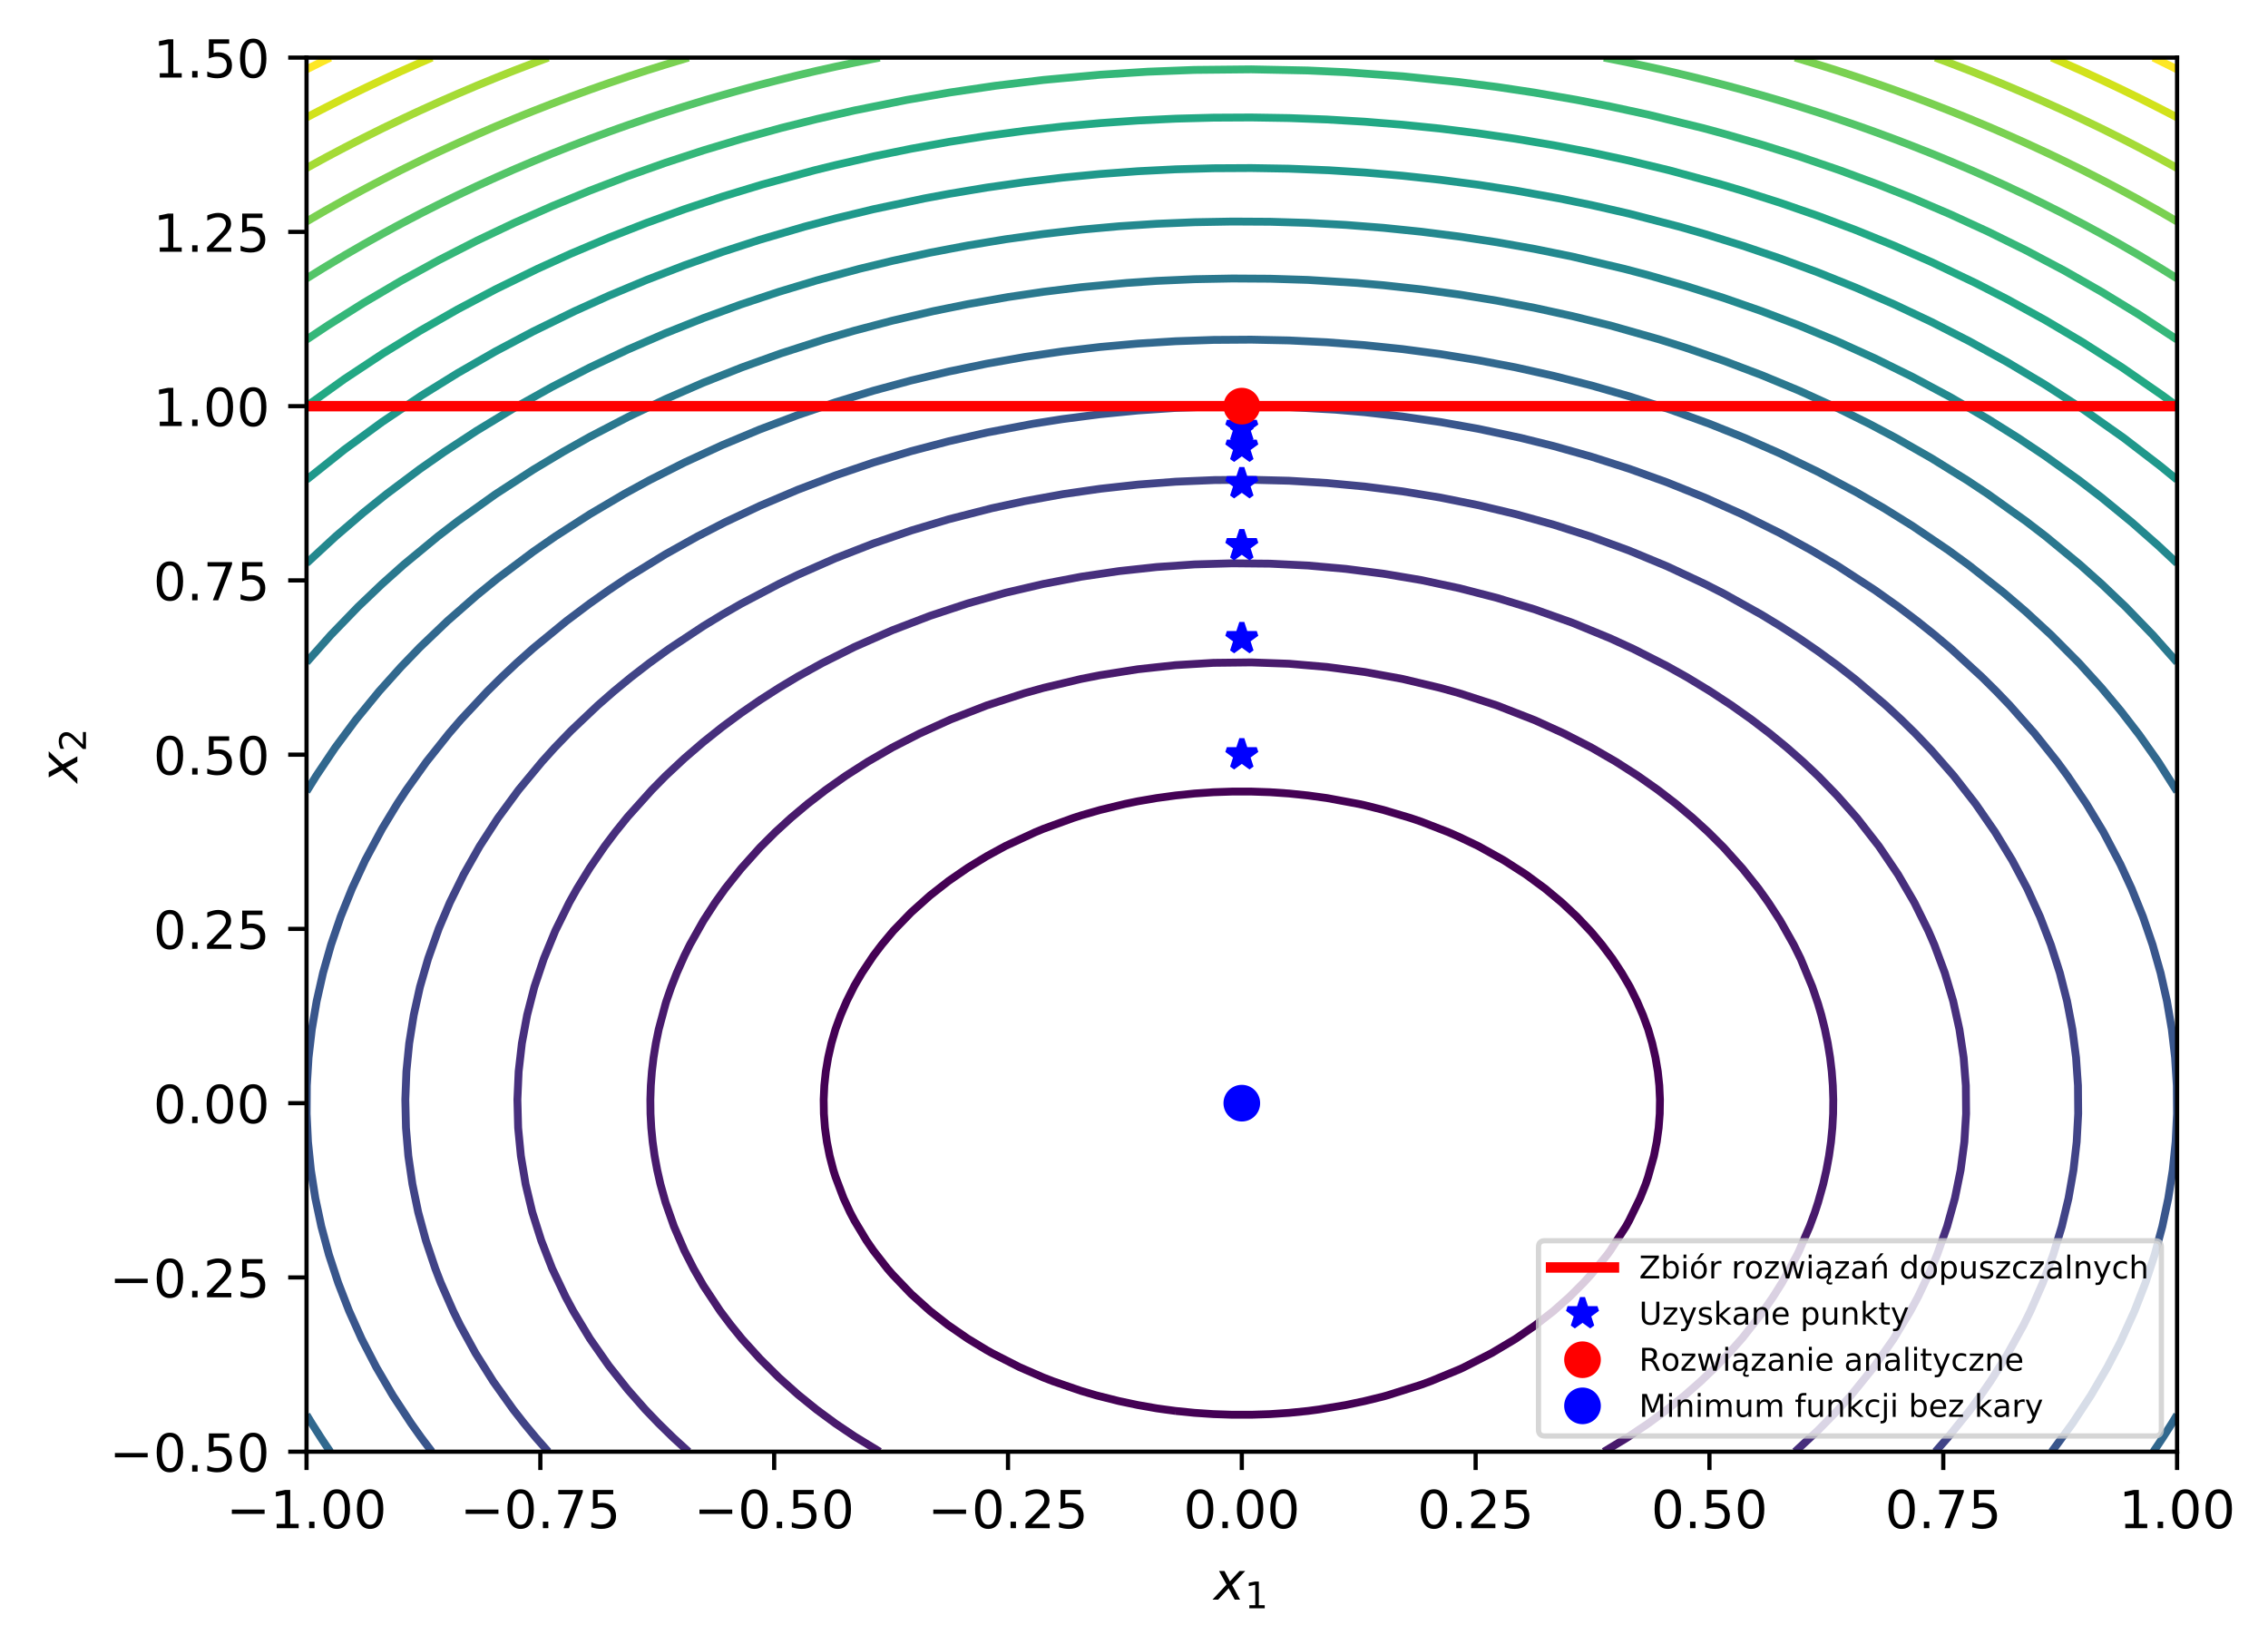 <?xml version="1.0" encoding="utf-8" standalone="no"?>
<!DOCTYPE svg PUBLIC "-//W3C//DTD SVG 1.1//EN"
  "http://www.w3.org/Graphics/SVG/1.1/DTD/svg11.dtd">
<!-- Created with matplotlib (http://matplotlib.org/) -->
<svg height="314pt" version="1.1" viewBox="0 0 433 314" width="433pt" xmlns="http://www.w3.org/2000/svg" xmlns:xlink="http://www.w3.org/1999/xlink">
 <defs>
  <style type="text/css">
*{stroke-linecap:butt;stroke-linejoin:round;}
  </style>
 </defs>
 <g id="figure_1">
  <g id="patch_1">
   <path d="M 0 314.667 
L 433.976 314.667 
L 433.976 0 
L 0 0 
z
" style="fill:#ffffff;"/>
  </g>
  <g id="axes_1">
   <g id="patch_2">
    <path d="M 58.523 277.111 
L 415.643 277.111 
L 415.643 10.999 
L 58.523 10.999 
z
" style="fill:#ffffff;"/>
   </g>
   <g id="matplotlib.axis_1">
    <g id="xtick_1">
     <g id="line2d_1">
      <defs>
       <path d="M 0 0 
L 0 3.5 
" id="m6b5498c87a" style="stroke:#000000;stroke-width:0.8;"/>
      </defs>
      <g>
       <use style="stroke:#000000;stroke-width:0.8;" x="58.523" xlink:href="#m6b5498c87a" y="277.111"/>
      </g>
     </g>
     <g id="text_1">
      <!-- −1.00 -->
      <defs>
       <path d="M 10.594 35.5 
L 73.188 35.5 
L 73.188 27.203 
L 10.594 27.203 
z
" id="DejaVuSans-2212"/>
       <path d="M 12.406 8.297 
L 28.516 8.297 
L 28.516 63.922 
L 10.984 60.406 
L 10.984 69.391 
L 28.422 72.906 
L 38.281 72.906 
L 38.281 8.297 
L 54.391 8.297 
L 54.391 0 
L 12.406 0 
z
" id="DejaVuSans-31"/>
       <path d="M 10.688 12.406 
L 21 12.406 
L 21 0 
L 10.688 0 
z
" id="DejaVuSans-2e"/>
       <path d="M 31.781 66.406 
Q 24.172 66.406 20.328 58.906 
Q 16.5 51.422 16.5 36.375 
Q 16.5 21.391 20.328 13.891 
Q 24.172 6.391 31.781 6.391 
Q 39.453 6.391 43.281 13.891 
Q 47.125 21.391 47.125 36.375 
Q 47.125 51.422 43.281 58.906 
Q 39.453 66.406 31.781 66.406 
M 31.781 74.219 
Q 44.047 74.219 50.516 64.516 
Q 56.984 54.828 56.984 36.375 
Q 56.984 17.969 50.516 8.266 
Q 44.047 -1.422 31.781 -1.422 
Q 19.531 -1.422 13.062 8.266 
Q 6.594 17.969 6.594 36.375 
Q 6.594 54.828 13.062 64.516 
Q 19.531 74.219 31.781 74.219 
" id="DejaVuSans-30"/>
      </defs>
      <g transform="translate(43.201 291.71)scale(0.1 -0.1)">
       <use xlink:href="#DejaVuSans-2212"/>
       <use x="83.789" xlink:href="#DejaVuSans-31"/>
       <use x="147.412" xlink:href="#DejaVuSans-2e"/>
       <use x="179.199" xlink:href="#DejaVuSans-30"/>
       <use x="242.822" xlink:href="#DejaVuSans-30"/>
      </g>
     </g>
    </g>
    <g id="xtick_2">
     <g id="line2d_2">
      <g>
       <use style="stroke:#000000;stroke-width:0.8;" x="103.163" xlink:href="#m6b5498c87a" y="277.111"/>
      </g>
     </g>
     <g id="text_2">
      <!-- −0.75 -->
      <defs>
       <path d="M 8.203 72.906 
L 55.078 72.906 
L 55.078 68.703 
L 28.609 0 
L 18.312 0 
L 43.219 64.594 
L 8.203 64.594 
z
" id="DejaVuSans-37"/>
       <path d="M 10.797 72.906 
L 49.516 72.906 
L 49.516 64.594 
L 19.828 64.594 
L 19.828 46.734 
Q 21.969 47.469 24.109 47.828 
Q 26.266 48.188 28.422 48.188 
Q 40.625 48.188 47.75 41.5 
Q 54.891 34.812 54.891 23.391 
Q 54.891 11.625 47.562 5.094 
Q 40.234 -1.422 26.906 -1.422 
Q 22.312 -1.422 17.547 -0.641 
Q 12.797 0.141 7.719 1.703 
L 7.719 11.625 
Q 12.109 9.234 16.797 8.062 
Q 21.484 6.891 26.703 6.891 
Q 35.156 6.891 40.078 11.328 
Q 45.016 15.766 45.016 23.391 
Q 45.016 31 40.078 35.438 
Q 35.156 39.891 26.703 39.891 
Q 22.75 39.891 18.812 39.016 
Q 14.891 38.141 10.797 36.281 
z
" id="DejaVuSans-35"/>
      </defs>
      <g transform="translate(87.841 291.71)scale(0.1 -0.1)">
       <use xlink:href="#DejaVuSans-2212"/>
       <use x="83.789" xlink:href="#DejaVuSans-30"/>
       <use x="147.412" xlink:href="#DejaVuSans-2e"/>
       <use x="179.199" xlink:href="#DejaVuSans-37"/>
       <use x="242.822" xlink:href="#DejaVuSans-35"/>
      </g>
     </g>
    </g>
    <g id="xtick_3">
     <g id="line2d_3">
      <g>
       <use style="stroke:#000000;stroke-width:0.8;" x="147.803" xlink:href="#m6b5498c87a" y="277.111"/>
      </g>
     </g>
     <g id="text_3">
      <!-- −0.50 -->
      <g transform="translate(132.481 291.71)scale(0.1 -0.1)">
       <use xlink:href="#DejaVuSans-2212"/>
       <use x="83.789" xlink:href="#DejaVuSans-30"/>
       <use x="147.412" xlink:href="#DejaVuSans-2e"/>
       <use x="179.199" xlink:href="#DejaVuSans-35"/>
       <use x="242.822" xlink:href="#DejaVuSans-30"/>
      </g>
     </g>
    </g>
    <g id="xtick_4">
     <g id="line2d_4">
      <g>
       <use style="stroke:#000000;stroke-width:0.8;" x="192.443" xlink:href="#m6b5498c87a" y="277.111"/>
      </g>
     </g>
     <g id="text_4">
      <!-- −0.25 -->
      <defs>
       <path d="M 19.188 8.297 
L 53.609 8.297 
L 53.609 0 
L 7.328 0 
L 7.328 8.297 
Q 12.938 14.109 22.625 23.891 
Q 32.328 33.688 34.812 36.531 
Q 39.547 41.844 41.422 45.531 
Q 43.312 49.219 43.312 52.781 
Q 43.312 58.594 39.234 62.25 
Q 35.156 65.922 28.609 65.922 
Q 23.969 65.922 18.812 64.312 
Q 13.672 62.703 7.812 59.422 
L 7.812 69.391 
Q 13.766 71.781 18.938 73 
Q 24.125 74.219 28.422 74.219 
Q 39.75 74.219 46.484 68.547 
Q 53.219 62.891 53.219 53.422 
Q 53.219 48.922 51.531 44.891 
Q 49.859 40.875 45.406 35.406 
Q 44.188 33.984 37.641 27.219 
Q 31.109 20.453 19.188 8.297 
" id="DejaVuSans-32"/>
      </defs>
      <g transform="translate(177.121 291.71)scale(0.1 -0.1)">
       <use xlink:href="#DejaVuSans-2212"/>
       <use x="83.789" xlink:href="#DejaVuSans-30"/>
       <use x="147.412" xlink:href="#DejaVuSans-2e"/>
       <use x="179.199" xlink:href="#DejaVuSans-32"/>
       <use x="242.822" xlink:href="#DejaVuSans-35"/>
      </g>
     </g>
    </g>
    <g id="xtick_5">
     <g id="line2d_5">
      <g>
       <use style="stroke:#000000;stroke-width:0.8;" x="237.083" xlink:href="#m6b5498c87a" y="277.111"/>
      </g>
     </g>
     <g id="text_5">
      <!-- 0.00 -->
      <g transform="translate(225.951 291.71)scale(0.1 -0.1)">
       <use xlink:href="#DejaVuSans-30"/>
       <use x="63.623" xlink:href="#DejaVuSans-2e"/>
       <use x="95.41" xlink:href="#DejaVuSans-30"/>
       <use x="159.033" xlink:href="#DejaVuSans-30"/>
      </g>
     </g>
    </g>
    <g id="xtick_6">
     <g id="line2d_6">
      <g>
       <use style="stroke:#000000;stroke-width:0.8;" x="281.723" xlink:href="#m6b5498c87a" y="277.111"/>
      </g>
     </g>
     <g id="text_6">
      <!-- 0.25 -->
      <g transform="translate(270.591 291.71)scale(0.1 -0.1)">
       <use xlink:href="#DejaVuSans-30"/>
       <use x="63.623" xlink:href="#DejaVuSans-2e"/>
       <use x="95.41" xlink:href="#DejaVuSans-32"/>
       <use x="159.033" xlink:href="#DejaVuSans-35"/>
      </g>
     </g>
    </g>
    <g id="xtick_7">
     <g id="line2d_7">
      <g>
       <use style="stroke:#000000;stroke-width:0.8;" x="326.363" xlink:href="#m6b5498c87a" y="277.111"/>
      </g>
     </g>
     <g id="text_7">
      <!-- 0.50 -->
      <g transform="translate(315.231 291.71)scale(0.1 -0.1)">
       <use xlink:href="#DejaVuSans-30"/>
       <use x="63.623" xlink:href="#DejaVuSans-2e"/>
       <use x="95.41" xlink:href="#DejaVuSans-35"/>
       <use x="159.033" xlink:href="#DejaVuSans-30"/>
      </g>
     </g>
    </g>
    <g id="xtick_8">
     <g id="line2d_8">
      <g>
       <use style="stroke:#000000;stroke-width:0.8;" x="371.003" xlink:href="#m6b5498c87a" y="277.111"/>
      </g>
     </g>
     <g id="text_8">
      <!-- 0.75 -->
      <g transform="translate(359.871 291.71)scale(0.1 -0.1)">
       <use xlink:href="#DejaVuSans-30"/>
       <use x="63.623" xlink:href="#DejaVuSans-2e"/>
       <use x="95.41" xlink:href="#DejaVuSans-37"/>
       <use x="159.033" xlink:href="#DejaVuSans-35"/>
      </g>
     </g>
    </g>
    <g id="xtick_9">
     <g id="line2d_9">
      <g>
       <use style="stroke:#000000;stroke-width:0.8;" x="415.643" xlink:href="#m6b5498c87a" y="277.111"/>
      </g>
     </g>
     <g id="text_9">
      <!-- 1.00 -->
      <g transform="translate(404.511 291.71)scale(0.1 -0.1)">
       <use xlink:href="#DejaVuSans-31"/>
       <use x="63.623" xlink:href="#DejaVuSans-2e"/>
       <use x="95.41" xlink:href="#DejaVuSans-30"/>
       <use x="159.033" xlink:href="#DejaVuSans-30"/>
      </g>
     </g>
    </g>
    <g id="text_10">
     <!-- $x_1$ -->
     <defs>
      <path d="M 60.016 54.688 
L 34.906 27.875 
L 50.297 0 
L 39.984 0 
L 28.422 21.688 
L 8.297 0 
L -2.594 0 
L 24.312 28.812 
L 10.016 54.688 
L 20.312 54.688 
L 30.812 34.906 
L 49.125 54.688 
z
" id="DejaVuSans-Oblique-78"/>
     </defs>
     <g transform="translate(231.733 305.388)scale(0.1 -0.1)">
      <use transform="translate(0 0.312)" xlink:href="#DejaVuSans-Oblique-78"/>
      <use transform="translate(59.18 -16.094)scale(0.7)" xlink:href="#DejaVuSans-31"/>
     </g>
    </g>
   </g>
   <g id="matplotlib.axis_2">
    <g id="ytick_1">
     <g id="line2d_10">
      <defs>
       <path d="M 0 0 
L -3.5 0 
" id="m7c018d1bdf" style="stroke:#000000;stroke-width:0.8;"/>
      </defs>
      <g>
       <use style="stroke:#000000;stroke-width:0.8;" x="58.523" xlink:href="#m7c018d1bdf" y="277.111"/>
      </g>
     </g>
     <g id="text_11">
      <!-- −0.50 -->
      <g transform="translate(20.878 280.91)scale(0.1 -0.1)">
       <use xlink:href="#DejaVuSans-2212"/>
       <use x="83.789" xlink:href="#DejaVuSans-30"/>
       <use x="147.412" xlink:href="#DejaVuSans-2e"/>
       <use x="179.199" xlink:href="#DejaVuSans-35"/>
       <use x="242.822" xlink:href="#DejaVuSans-30"/>
      </g>
     </g>
    </g>
    <g id="ytick_2">
     <g id="line2d_11">
      <g>
       <use style="stroke:#000000;stroke-width:0.8;" x="58.523" xlink:href="#m7c018d1bdf" y="243.847"/>
      </g>
     </g>
     <g id="text_12">
      <!-- −0.25 -->
      <g transform="translate(20.878 247.646)scale(0.1 -0.1)">
       <use xlink:href="#DejaVuSans-2212"/>
       <use x="83.789" xlink:href="#DejaVuSans-30"/>
       <use x="147.412" xlink:href="#DejaVuSans-2e"/>
       <use x="179.199" xlink:href="#DejaVuSans-32"/>
       <use x="242.822" xlink:href="#DejaVuSans-35"/>
      </g>
     </g>
    </g>
    <g id="ytick_3">
     <g id="line2d_12">
      <g>
       <use style="stroke:#000000;stroke-width:0.8;" x="58.523" xlink:href="#m7c018d1bdf" y="210.583"/>
      </g>
     </g>
     <g id="text_13">
      <!-- 0.00 -->
      <g transform="translate(29.258 214.382)scale(0.1 -0.1)">
       <use xlink:href="#DejaVuSans-30"/>
       <use x="63.623" xlink:href="#DejaVuSans-2e"/>
       <use x="95.41" xlink:href="#DejaVuSans-30"/>
       <use x="159.033" xlink:href="#DejaVuSans-30"/>
      </g>
     </g>
    </g>
    <g id="ytick_4">
     <g id="line2d_13">
      <g>
       <use style="stroke:#000000;stroke-width:0.8;" x="58.523" xlink:href="#m7c018d1bdf" y="177.319"/>
      </g>
     </g>
     <g id="text_14">
      <!-- 0.25 -->
      <g transform="translate(29.258 181.118)scale(0.1 -0.1)">
       <use xlink:href="#DejaVuSans-30"/>
       <use x="63.623" xlink:href="#DejaVuSans-2e"/>
       <use x="95.41" xlink:href="#DejaVuSans-32"/>
       <use x="159.033" xlink:href="#DejaVuSans-35"/>
      </g>
     </g>
    </g>
    <g id="ytick_5">
     <g id="line2d_14">
      <g>
       <use style="stroke:#000000;stroke-width:0.8;" x="58.523" xlink:href="#m7c018d1bdf" y="144.055"/>
      </g>
     </g>
     <g id="text_15">
      <!-- 0.50 -->
      <g transform="translate(29.258 147.854)scale(0.1 -0.1)">
       <use xlink:href="#DejaVuSans-30"/>
       <use x="63.623" xlink:href="#DejaVuSans-2e"/>
       <use x="95.41" xlink:href="#DejaVuSans-35"/>
       <use x="159.033" xlink:href="#DejaVuSans-30"/>
      </g>
     </g>
    </g>
    <g id="ytick_6">
     <g id="line2d_15">
      <g>
       <use style="stroke:#000000;stroke-width:0.8;" x="58.523" xlink:href="#m7c018d1bdf" y="110.791"/>
      </g>
     </g>
     <g id="text_16">
      <!-- 0.75 -->
      <g transform="translate(29.258 114.59)scale(0.1 -0.1)">
       <use xlink:href="#DejaVuSans-30"/>
       <use x="63.623" xlink:href="#DejaVuSans-2e"/>
       <use x="95.41" xlink:href="#DejaVuSans-37"/>
       <use x="159.033" xlink:href="#DejaVuSans-35"/>
      </g>
     </g>
    </g>
    <g id="ytick_7">
     <g id="line2d_16">
      <g>
       <use style="stroke:#000000;stroke-width:0.8;" x="58.523" xlink:href="#m7c018d1bdf" y="77.527"/>
      </g>
     </g>
     <g id="text_17">
      <!-- 1.00 -->
      <g transform="translate(29.258 81.326)scale(0.1 -0.1)">
       <use xlink:href="#DejaVuSans-31"/>
       <use x="63.623" xlink:href="#DejaVuSans-2e"/>
       <use x="95.41" xlink:href="#DejaVuSans-30"/>
       <use x="159.033" xlink:href="#DejaVuSans-30"/>
      </g>
     </g>
    </g>
    <g id="ytick_8">
     <g id="line2d_17">
      <g>
       <use style="stroke:#000000;stroke-width:0.8;" x="58.523" xlink:href="#m7c018d1bdf" y="44.263"/>
      </g>
     </g>
     <g id="text_18">
      <!-- 1.25 -->
      <g transform="translate(29.258 48.062)scale(0.1 -0.1)">
       <use xlink:href="#DejaVuSans-31"/>
       <use x="63.623" xlink:href="#DejaVuSans-2e"/>
       <use x="95.41" xlink:href="#DejaVuSans-32"/>
       <use x="159.033" xlink:href="#DejaVuSans-35"/>
      </g>
     </g>
    </g>
    <g id="ytick_9">
     <g id="line2d_18">
      <g>
       <use style="stroke:#000000;stroke-width:0.8;" x="58.523" xlink:href="#m7c018d1bdf" y="10.999"/>
      </g>
     </g>
     <g id="text_19">
      <!-- 1.50 -->
      <g transform="translate(29.258 14.798)scale(0.1 -0.1)">
       <use xlink:href="#DejaVuSans-31"/>
       <use x="63.623" xlink:href="#DejaVuSans-2e"/>
       <use x="95.41" xlink:href="#DejaVuSans-35"/>
       <use x="159.033" xlink:href="#DejaVuSans-30"/>
      </g>
     </g>
    </g>
    <g id="text_20">
     <!-- $x_2$ -->
     <g transform="translate(14.798 149.405)rotate(-90)scale(0.1 -0.1)">
      <use transform="translate(0 0.312)" xlink:href="#DejaVuSans-Oblique-78"/>
      <use transform="translate(59.18 -16.094)scale(0.7)" xlink:href="#DejaVuSans-32"/>
     </g>
    </g>
   </g>
   <g id="LineCollection_1">
    <path clip-path="url(#p5db7a20323)" d="M 224.458 269.333 
L 222.322 269.047 
L 220.851 268.841 
L 217.243 268.208 
L 213.636 267.449 
L 209.299 266.359 
L 206.422 265.512 
L 201.058 263.671 
L 199.207 262.955 
L 194.662 260.983 
L 189.393 258.295 
L 188.385 257.729 
L 184.778 255.544 
L 180.975 252.919 
L 177.538 250.231 
L 173.956 247.009 
L 170.349 243.236 
L 169.425 242.167 
L 166.742 238.724 
L 165.413 236.791 
L 163.134 233.002 
L 162.298 231.415 
L 161.053 228.727 
L 159.527 224.692 
L 159.098 223.351 
L 158.401 220.663 
L 157.868 217.975 
L 157.499 215.287 
L 157.294 212.599 
L 157.253 209.911 
L 157.376 207.223 
L 157.663 204.535 
L 158.114 201.847 
L 158.729 199.159 
L 159.527 196.416 
L 160.494 193.783 
L 161.654 191.095 
L 163.134 188.14 
L 164.556 185.719 
L 166.742 182.439 
L 168.333 180.343 
L 170.576 177.655 
L 173.956 174.162 
L 177.563 170.936 
L 181.171 168.12 
L 184.778 165.64 
L 188.385 163.44 
L 191.993 161.474 
L 197.692 158.839 
L 199.207 158.211 
L 204.871 156.151 
L 206.422 155.65 
L 210.029 154.614 
L 214.767 153.463 
L 217.243 152.954 
L 220.851 152.336 
L 224.458 151.842 
L 228.065 151.471 
L 231.673 151.224 
L 235.28 151.1 
L 238.887 151.1 
L 242.494 151.224 
L 246.102 151.471 
L 249.709 151.842 
L 253.316 152.336 
L 259.4 153.463 
L 260.531 153.707 
L 264.138 154.614 
L 269.296 156.151 
L 271.353 156.85 
L 276.474 158.839 
L 278.567 159.754 
L 282.277 161.527 
L 287.101 164.215 
L 291.281 166.903 
L 294.939 169.591 
L 298.167 172.279 
L 301.036 174.967 
L 303.818 177.914 
L 305.834 180.343 
L 307.852 183.031 
L 309.611 185.719 
L 311.182 188.407 
L 312.513 191.095 
L 313.672 193.783 
L 314.659 196.471 
L 315.438 199.159 
L 316.053 201.847 
L 316.504 204.535 
L 316.791 207.223 
L 316.914 209.911 
L 316.873 212.599 
L 316.668 215.287 
L 316.299 217.975 
L 315.766 220.663 
L 314.64 224.692 
L 314.188 226.039 
L 313.114 228.727 
L 311.033 233.002 
L 310.423 234.103 
L 307.425 238.724 
L 306.878 239.479 
L 303.818 243.236 
L 302.339 244.855 
L 299.652 247.543 
L 296.603 250.252 
L 292.996 253.063 
L 289.291 255.607 
L 284.774 258.295 
L 279.505 260.983 
L 278.567 261.419 
L 273.109 263.671 
L 271.353 264.317 
L 264.868 266.359 
L 264.138 266.564 
L 260.531 267.449 
L 256.923 268.208 
L 251.845 269.047 
L 249.709 269.333 
L 246.102 269.696 
L 242.494 269.937 
L 238.887 270.058 
L 235.28 270.058 
L 231.673 269.937 
L 228.065 269.696 
L 224.458 269.333 
L 224.458 269.333 
" style="fill:none;stroke:#440154;stroke-width:1.5;"/>
   </g>
   <g id="LineCollection_2">
    <path clip-path="url(#p5db7a20323)" d="M 167.948 277.111 
L 163.134 274.18 
L 159.504 271.735 
L 155.858 269.047 
L 152.313 266.179 
L 148.705 262.958 
L 145.098 259.384 
L 141.679 255.607 
L 139.501 252.919 
L 137.478 250.231 
L 134.276 245.392 
L 132.424 242.167 
L 130.669 238.73 
L 128.668 234.103 
L 127.062 229.522 
L 126.085 226.039 
L 125.474 223.351 
L 124.979 220.663 
L 124.601 217.975 
L 124.339 215.287 
L 124.194 212.599 
L 124.165 209.911 
L 124.252 207.223 
L 124.456 204.535 
L 124.776 201.847 
L 125.212 199.159 
L 125.765 196.471 
L 127.062 191.635 
L 127.225 191.095 
L 128.157 188.407 
L 129.209 185.719 
L 130.669 182.433 
L 131.708 180.343 
L 134.276 175.78 
L 136.544 172.279 
L 138.465 169.591 
L 141.491 165.797 
L 145.098 161.77 
L 148.035 158.839 
L 150.976 156.151 
L 154.172 153.463 
L 157.659 150.775 
L 161.478 148.087 
L 165.679 145.399 
L 170.349 142.696 
L 175.57 140.023 
L 181.497 137.335 
L 188.415 134.647 
L 195.6 132.32 
L 199.207 131.314 
L 206.422 129.597 
L 210.029 128.887 
L 217.243 127.751 
L 224.458 126.964 
L 231.673 126.529 
L 238.887 126.444 
L 246.102 126.702 
L 253.316 127.314 
L 260.531 128.275 
L 267.745 129.597 
L 274.96 131.314 
L 278.567 132.32 
L 285.782 134.658 
L 292.996 137.472 
L 298.597 140.023 
L 303.845 142.711 
L 308.488 145.399 
L 312.689 148.087 
L 316.508 150.775 
L 319.995 153.463 
L 323.191 156.151 
L 326.132 158.839 
L 329.069 161.77 
L 332.676 165.797 
L 335.701 169.591 
L 337.622 172.279 
L 339.891 175.78 
L 342.459 180.343 
L 343.786 183.031 
L 346.01 188.407 
L 347.105 191.635 
L 347.733 193.783 
L 348.402 196.471 
L 348.955 199.159 
L 349.391 201.847 
L 349.711 204.535 
L 349.915 207.223 
L 350.002 209.911 
L 349.973 212.599 
L 349.827 215.287 
L 349.566 217.975 
L 349.187 220.663 
L 348.693 223.351 
L 348.082 226.039 
L 347.105 229.522 
L 346.491 231.415 
L 345.499 234.103 
L 343.498 238.73 
L 343.143 239.479 
L 340.22 244.855 
L 338.524 247.543 
L 336.283 250.785 
L 332.676 255.383 
L 330.095 258.295 
L 327.502 260.983 
L 324.694 263.671 
L 321.642 266.359 
L 318.247 269.095 
L 314.64 271.752 
L 310.653 274.423 
L 306.218 277.111 
L 306.218 277.111 
" style="fill:none;stroke:#481a6c;stroke-width:1.5;"/>
   </g>
   <g id="LineCollection_3">
    <path clip-path="url(#p5db7a20323)" d="M 131.456 277.111 
L 128.514 274.423 
L 125.762 271.735 
L 123.182 269.047 
L 119.847 265.253 
L 116.24 260.713 
L 112.633 255.552 
L 109.42 250.231 
L 107.981 247.543 
L 105.418 242.148 
L 103.33 236.791 
L 101.629 231.415 
L 100.347 226.039 
L 99.445 220.663 
L 98.923 215.287 
L 98.781 209.911 
L 99.018 204.535 
L 99.635 199.159 
L 100.632 193.783 
L 102.014 188.407 
L 103.817 183.031 
L 106.027 177.655 
L 108.683 172.279 
L 110.193 169.591 
L 112.633 165.632 
L 115.453 161.527 
L 117.478 158.839 
L 119.847 155.903 
L 124.453 150.775 
L 127.101 148.087 
L 130.669 144.756 
L 134.276 141.65 
L 137.883 138.775 
L 141.491 136.108 
L 145.098 133.626 
L 148.705 131.312 
L 152.313 129.147 
L 156.958 126.583 
L 163.134 123.492 
L 170.349 120.318 
L 177.563 117.559 
L 184.778 115.179 
L 192.017 113.143 
L 199.207 111.467 
L 206.422 110.087 
L 213.636 109.019 
L 220.851 108.236 
L 228.065 107.738 
L 235.28 107.53 
L 242.494 107.599 
L 249.709 107.951 
L 256.923 108.592 
L 264.138 109.518 
L 271.353 110.735 
L 278.567 112.271 
L 285.782 114.127 
L 292.996 116.321 
L 300.211 118.884 
L 307.425 121.85 
L 311.877 123.895 
L 318.247 127.137 
L 322.068 129.271 
L 326.496 131.959 
L 330.584 134.647 
L 334.369 137.335 
L 337.883 140.023 
L 341.156 142.711 
L 344.21 145.399 
L 347.105 148.126 
L 350.713 151.836 
L 354.53 156.151 
L 358.714 161.527 
L 362.35 166.903 
L 365.484 172.279 
L 368.14 177.655 
L 369.302 180.343 
L 371.3 185.719 
L 372.894 191.095 
L 374.081 196.471 
L 374.888 201.847 
L 375.315 207.223 
L 375.362 212.599 
L 375.03 217.975 
L 374.318 223.351 
L 373.227 228.727 
L 371.739 234.103 
L 369.838 239.479 
L 368.741 242.167 
L 366.186 247.543 
L 364.747 250.231 
L 361.499 255.607 
L 357.727 260.983 
L 353.381 266.359 
L 350.713 269.339 
L 347.105 273.026 
L 342.71 277.111 
L 342.71 277.111 
" style="fill:none;stroke:#472f7d;stroke-width:1.5;"/>
   </g>
   <g id="LineCollection_4">
    <path clip-path="url(#p5db7a20323)" d="M 104.668 277.111 
L 102.304 274.423 
L 100.084 271.735 
L 97.977 269.047 
L 94.15 263.671 
L 90.774 258.295 
L 87.826 252.919 
L 86.506 250.231 
L 84.144 244.855 
L 83.108 242.167 
L 81.304 236.791 
L 79.844 231.415 
L 78.737 226.039 
L 77.958 220.663 
L 77.507 215.287 
L 77.384 209.911 
L 77.589 204.535 
L 78.122 199.159 
L 78.983 193.783 
L 80.172 188.407 
L 81.724 183.031 
L 83.774 177.245 
L 85.883 172.279 
L 88.53 166.903 
L 91.58 161.527 
L 95.064 156.151 
L 99.016 150.775 
L 103.474 145.399 
L 105.9 142.711 
L 109.025 139.476 
L 114.124 134.647 
L 117.202 131.959 
L 120.473 129.271 
L 123.955 126.583 
L 127.67 123.895 
L 134.276 119.519 
L 137.883 117.325 
L 141.491 115.253 
L 148.705 111.465 
L 152.313 109.729 
L 159.527 106.557 
L 166.742 103.747 
L 173.956 101.274 
L 181.171 99.111 
L 189.372 97.015 
L 195.6 95.667 
L 202.937 94.327 
L 210.029 93.302 
L 217.243 92.503 
L 224.458 91.95 
L 231.875 91.639 
L 238.887 91.583 
L 246.102 91.766 
L 253.316 92.196 
L 260.531 92.871 
L 267.745 93.793 
L 274.96 94.975 
L 282.174 96.421 
L 289.389 98.146 
L 296.603 100.152 
L 303.818 102.463 
L 311.033 105.1 
L 318.247 108.092 
L 325.462 111.465 
L 329.069 113.298 
L 336.283 117.325 
L 339.891 119.519 
L 343.498 121.848 
L 347.105 124.323 
L 350.713 126.96 
L 354.32 129.773 
L 360.043 134.647 
L 362.946 137.335 
L 365.687 140.023 
L 368.749 143.233 
L 372.992 148.087 
L 377.184 153.463 
L 380.896 158.839 
L 384.163 164.215 
L 387.017 169.591 
L 389.464 174.967 
L 391.541 180.343 
L 393.261 185.719 
L 394.631 191.095 
L 395.655 196.471 
L 396.352 201.847 
L 396.721 207.223 
L 396.762 212.599 
L 396.475 217.975 
L 395.86 223.351 
L 394.918 228.727 
L 393.639 234.103 
L 392.003 239.479 
L 390.023 244.855 
L 387.661 250.231 
L 386.34 252.919 
L 383.178 258.655 
L 380.017 263.671 
L 378.155 266.359 
L 375.963 269.342 
L 371.863 274.423 
L 369.499 277.111 
L 369.499 277.111 
" style="fill:none;stroke:#414487;stroke-width:1.5;"/>
   </g>
   <g id="LineCollection_5">
    <path clip-path="url(#p5db7a20323)" d="M 82.456 277.111 
L 80.421 274.423 
L 78.509 271.735 
L 74.979 266.359 
L 71.838 260.983 
L 69.06 255.607 
L 66.642 250.231 
L 64.557 244.855 
L 62.791 239.479 
L 61.342 234.103 
L 60.201 228.727 
L 59.354 223.351 
L 58.802 217.975 
L 58.544 212.599 
L 58.581 207.223 
L 58.912 201.847 
L 59.538 196.471 
L 60.458 191.095 
L 61.673 185.719 
L 63.204 180.343 
L 65.045 174.967 
L 67.218 169.591 
L 69.72 164.215 
L 72.953 158.197 
L 75.821 153.463 
L 77.587 150.775 
L 81.428 145.399 
L 85.709 140.023 
L 88.022 137.335 
L 93.043 131.959 
L 95.755 129.271 
L 98.61 126.583 
L 101.811 123.734 
L 108.177 118.519 
L 112.633 115.176 
L 116.24 112.634 
L 119.847 110.226 
L 127.062 105.792 
L 133.161 102.391 
L 138.389 99.703 
L 145.098 96.546 
L 152.313 93.484 
L 159.527 90.74 
L 166.742 88.292 
L 173.956 86.121 
L 181.171 84.224 
L 188.385 82.578 
L 197.25 80.887 
L 202.814 80.007 
L 210.029 79.069 
L 217.243 78.353 
L 224.458 77.863 
L 231.673 77.593 
L 238.887 77.539 
L 246.102 77.701 
L 254.917 78.199 
L 260.531 78.683 
L 267.745 79.51 
L 274.96 80.558 
L 282.174 81.846 
L 290.283 83.575 
L 296.603 85.144 
L 303.818 87.176 
L 311.033 89.479 
L 318.247 92.071 
L 325.462 94.974 
L 332.676 98.208 
L 339.891 101.8 
L 345.869 105.079 
L 350.713 107.947 
L 357.927 112.634 
L 362.433 115.831 
L 365.99 118.519 
L 369.355 121.207 
L 372.543 123.895 
L 378.412 129.271 
L 381.124 131.959 
L 383.703 134.647 
L 388.457 140.023 
L 392.739 145.399 
L 394.715 148.087 
L 398.346 153.463 
L 401.584 158.839 
L 404.822 164.983 
L 406.949 169.591 
L 409.122 174.967 
L 410.963 180.343 
L 412.494 185.719 
L 413.709 191.095 
L 414.629 196.471 
L 415.255 201.847 
L 415.586 207.223 
L 415.623 212.599 
L 415.365 217.975 
L 414.813 223.351 
L 413.966 228.727 
L 412.825 234.103 
L 411.376 239.479 
L 409.61 244.855 
L 407.525 250.231 
L 404.822 256.187 
L 402.329 260.983 
L 399.188 266.359 
L 395.657 271.735 
L 391.711 277.111 
L 391.711 277.111 
" style="fill:none;stroke:#39568c;stroke-width:1.5;"/>
   </g>
   <g id="LineCollection_6">
    <path clip-path="url(#p5db7a20323)" d="M 63.052 277.111 
L 62.131 275.753 
L 61.248 274.423 
L 59.536 271.735 
L 58.523 270.073 
" style="fill:none;stroke:#31688e;stroke-width:1.5;"/>
    <path clip-path="url(#p5db7a20323)" d="M 415.643 270.073 
L 414.631 271.735 
L 412.919 274.423 
L 412.036 275.753 
L 411.115 277.111 
" style="fill:none;stroke:#31688e;stroke-width:1.5;"/>
    <path clip-path="url(#p5db7a20323)" d="M 58.523 151.085 
L 60.383 148.087 
L 63.991 142.711 
L 67.983 137.335 
L 72.384 131.959 
L 76.56 127.305 
L 80.167 123.567 
L 85.45 118.519 
L 90.989 113.67 
L 94.944 110.455 
L 101.811 105.305 
L 106.02 102.391 
L 112.633 98.142 
L 119.11 94.327 
L 124.037 91.639 
L 130.669 88.291 
L 137.883 84.97 
L 145.098 81.957 
L 152.313 79.233 
L 159.527 76.781 
L 166.742 74.585 
L 173.956 72.629 
L 181.171 70.915 
L 188.385 69.422 
L 195.6 68.148 
L 202.814 67.085 
L 210.029 66.235 
L 217.243 65.585 
L 224.458 65.135 
L 231.673 64.885 
L 238.887 64.835 
L 246.102 64.985 
L 253.316 65.335 
L 260.531 65.885 
L 267.745 66.635 
L 274.96 67.588 
L 282.174 68.76 
L 289.389 70.136 
L 296.603 71.746 
L 303.818 73.578 
L 311.033 75.647 
L 318.913 78.199 
L 326.326 80.887 
L 333.043 83.575 
L 339.891 86.587 
L 347.105 90.078 
L 354.32 93.913 
L 359.677 97.015 
L 365.142 100.413 
L 372.039 105.079 
L 375.963 107.946 
L 382.546 113.143 
L 386.785 116.779 
L 391.587 121.207 
L 396.93 126.583 
L 401.214 131.305 
L 404.822 135.616 
L 408.429 140.285 
L 412.036 145.4 
L 415.643 151.085 
L 415.643 151.085 
" style="fill:none;stroke:#31688e;stroke-width:1.5;"/>
   </g>
   <g id="LineCollection_7">
    <path clip-path="url(#p5db7a20323)" d="M 58.523 126.433 
L 63.163 121.207 
L 68.365 115.831 
L 72.953 111.46 
L 77.091 107.767 
L 83.605 102.391 
L 87.382 99.493 
L 94.618 94.327 
L 101.811 89.656 
L 107.47 86.263 
L 112.633 83.363 
L 119.847 79.618 
L 127.062 76.186 
L 134.276 73.047 
L 141.627 70.135 
L 149.116 67.447 
L 157.474 64.759 
L 163.134 63.114 
L 170.349 61.214 
L 178.236 59.383 
L 184.778 58.056 
L 192.513 56.695 
L 199.207 55.705 
L 206.422 54.821 
L 215.128 54.007 
L 220.851 53.617 
L 228.065 53.297 
L 235.28 53.16 
L 242.494 53.206 
L 249.709 53.434 
L 259.039 54.007 
L 264.138 54.449 
L 271.353 55.24 
L 278.567 56.217 
L 285.782 57.393 
L 292.996 58.767 
L 300.211 60.347 
L 307.425 62.132 
L 316.692 64.759 
L 321.854 66.384 
L 329.069 68.86 
L 336.283 71.589 
L 343.498 74.583 
L 350.713 77.861 
L 356.836 80.887 
L 361.923 83.575 
L 368.749 87.467 
L 375.491 91.639 
L 379.571 94.342 
L 386.785 99.493 
L 390.562 102.391 
L 397.076 107.767 
L 401.214 111.46 
L 405.802 115.831 
L 411.004 121.207 
L 415.643 126.433 
L 415.643 126.433 
" style="fill:none;stroke:#2a788e;stroke-width:1.5;"/>
   </g>
   <g id="LineCollection_8">
    <path clip-path="url(#p5db7a20323)" d="M 58.523 107.521 
L 64.081 102.391 
L 69.345 97.882 
L 73.771 94.327 
L 80.167 89.534 
L 84.844 86.263 
L 90.989 82.236 
L 98.203 77.859 
L 105.418 73.84 
L 112.633 70.133 
L 119.847 66.732 
L 127.062 63.603 
L 134.276 60.731 
L 141.491 58.102 
L 148.705 55.704 
L 155.92 53.525 
L 164.073 51.319 
L 170.349 49.799 
L 177.563 48.231 
L 184.778 46.859 
L 191.993 45.669 
L 199.207 44.668 
L 206.422 43.841 
L 213.636 43.189 
L 220.851 42.718 
L 228.065 42.418 
L 235.28 42.29 
L 242.494 42.332 
L 249.709 42.547 
L 256.923 42.932 
L 264.138 43.493 
L 271.353 44.233 
L 278.567 45.147 
L 285.782 46.24 
L 292.996 47.523 
L 300.211 48.989 
L 310.094 51.319 
L 314.64 52.518 
L 321.854 54.587 
L 329.069 56.871 
L 336.289 59.383 
L 343.498 62.13 
L 350.713 65.132 
L 357.927 68.4 
L 365.142 71.951 
L 372.356 75.806 
L 379.571 80.003 
L 385.271 83.575 
L 390.393 86.995 
L 396.873 91.639 
L 401.214 94.969 
L 406.993 99.703 
L 412.036 104.146 
L 415.643 107.521 
L 415.643 107.521 
" style="fill:none;stroke:#23888e;stroke-width:1.5;"/>
   </g>
   <g id="LineCollection_9">
    <path clip-path="url(#p5db7a20323)" d="M 58.523 91.575 
L 65.738 85.828 
L 72.953 80.553 
L 80.455 75.511 
L 87.382 71.222 
L 94.596 67.081 
L 101.811 63.258 
L 109.74 59.383 
L 116.24 56.448 
L 123.454 53.432 
L 130.669 50.653 
L 137.883 48.097 
L 145.098 45.755 
L 153.635 43.255 
L 159.527 41.689 
L 166.742 39.942 
L 176.488 37.879 
L 181.171 37.005 
L 188.385 35.801 
L 195.6 34.769 
L 202.814 33.911 
L 210.029 33.216 
L 217.243 32.684 
L 224.458 32.319 
L 231.673 32.118 
L 238.887 32.078 
L 246.102 32.198 
L 253.726 32.503 
L 260.531 32.93 
L 267.745 33.543 
L 274.96 34.32 
L 282.174 35.261 
L 289.389 36.382 
L 297.679 37.879 
L 303.818 39.141 
L 311.033 40.789 
L 320.532 43.255 
L 325.462 44.667 
L 332.676 46.903 
L 339.891 49.348 
L 347.105 52.014 
L 354.32 54.912 
L 361.534 58.054 
L 368.749 61.453 
L 375.963 65.131 
L 383.178 69.113 
L 390.393 73.415 
L 397.793 78.199 
L 405.422 83.575 
L 412.428 88.951 
L 415.643 91.575 
L 415.643 91.575 
" style="fill:none;stroke:#1f988b;stroke-width:1.5;"/>
   </g>
   <g id="LineCollection_10">
    <path clip-path="url(#p5db7a20323)" d="M 58.523 77.532 
L 65.738 72.364 
L 73.165 67.447 
L 80.167 63.159 
L 87.382 59.047 
L 94.596 55.236 
L 102.606 51.319 
L 109.025 48.406 
L 116.24 45.362 
L 123.454 42.544 
L 130.669 39.941 
L 137.883 37.543 
L 145.626 35.191 
L 155.513 32.503 
L 159.527 31.513 
L 166.961 29.815 
L 173.956 28.393 
L 181.171 27.084 
L 188.385 25.951 
L 195.6 24.973 
L 202.814 24.156 
L 210.029 23.501 
L 217.243 23 
L 224.458 22.653 
L 231.673 22.461 
L 238.887 22.422 
L 246.102 22.538 
L 253.316 22.807 
L 260.531 23.231 
L 267.745 23.809 
L 274.96 24.543 
L 282.174 25.442 
L 289.389 26.498 
L 296.603 27.719 
L 303.818 29.107 
L 311.033 30.667 
L 318.654 32.503 
L 328.541 35.191 
L 332.676 36.422 
L 339.891 38.719 
L 347.105 41.216 
L 354.32 43.926 
L 361.534 46.857 
L 368.749 50.022 
L 377.128 54.007 
L 383.178 57.105 
L 390.393 61.066 
L 397.607 65.33 
L 405.136 70.135 
L 412.89 75.511 
L 415.643 77.532 
L 415.643 77.532 
" style="fill:none;stroke:#22a884;stroke-width:1.5;"/>
   </g>
   <g id="LineCollection_11">
    <path clip-path="url(#p5db7a20323)" d="M 58.523 64.828 
L 62.667 62.071 
L 69.345 57.862 
L 76.56 53.613 
L 83.774 49.661 
L 91.046 45.943 
L 98.203 42.543 
L 105.418 39.35 
L 112.633 36.38 
L 119.847 33.623 
L 127.062 31.069 
L 134.276 28.71 
L 141.491 26.536 
L 149.101 24.439 
L 155.92 22.729 
L 163.134 21.082 
L 173.181 19.063 
L 181.171 17.682 
L 190.017 16.375 
L 199.207 15.262 
L 210.029 14.265 
L 219.142 13.687 
L 228.065 13.346 
L 238.887 13.236 
L 249.709 13.455 
L 256.923 13.784 
L 267.745 14.56 
L 278.567 15.669 
L 285.782 16.596 
L 292.996 17.682 
L 300.986 19.063 
L 307.425 20.322 
L 314.64 21.882 
L 325.066 24.439 
L 329.069 25.52 
L 336.283 27.599 
L 343.498 29.861 
L 351.233 32.503 
L 358.497 35.191 
L 365.254 37.879 
L 372.356 40.916 
L 379.571 44.229 
L 386.785 47.785 
L 394 51.6 
L 401.214 55.701 
L 408.429 60.101 
L 415.643 64.828 
L 415.643 64.828 
" style="fill:none;stroke:#35b779;stroke-width:1.5;"/>
   </g>
   <g id="LineCollection_12">
    <path clip-path="url(#p5db7a20323)" d="M 58.523 53.154 
L 61.476 51.319 
L 62.131 50.919 
L 65.738 48.76 
L 65.957 48.631 
L 69.345 46.678 
L 70.648 45.943 
L 72.953 44.664 
L 75.546 43.255 
L 76.56 42.714 
L 80.167 40.829 
L 80.679 40.567 
L 83.774 39.012 
L 86.081 37.879 
L 87.382 37.251 
L 90.989 35.548 
L 91.765 35.191 
L 94.596 33.908 
L 97.774 32.503 
L 98.203 32.316 
L 101.811 30.786 
L 104.161 29.815 
L 105.418 29.304 
L 109.025 27.875 
L 110.969 27.127 
L 112.633 26.496 
L 116.24 25.167 
L 118.274 24.439 
L 119.847 23.885 
L 123.454 22.651 
L 126.172 21.751 
L 127.062 21.461 
L 130.669 20.321 
L 134.276 19.219 
L 134.805 19.063 
L 137.883 18.168 
L 141.491 17.157 
L 144.384 16.375 
L 145.098 16.185 
L 148.705 15.261 
L 152.313 14.375 
L 155.231 13.687 
L 155.92 13.527 
L 159.527 12.725 
L 163.134 11.96 
L 166.742 11.231 
L 167.948 10.999 
" style="fill:none;stroke:#54c568;stroke-width:1.5;"/>
    <path clip-path="url(#p5db7a20323)" d="M 306.218 10.999 
L 307.425 11.231 
L 311.033 11.96 
L 314.64 12.725 
L 318.247 13.527 
L 318.936 13.687 
L 321.854 14.375 
L 325.462 15.261 
L 329.069 16.185 
L 329.783 16.375 
L 332.676 17.157 
L 336.283 18.168 
L 339.362 19.063 
L 339.891 19.219 
L 343.498 20.321 
L 347.105 21.461 
L 347.995 21.751 
L 350.713 22.651 
L 354.32 23.885 
L 355.893 24.439 
L 357.927 25.167 
L 361.534 26.496 
L 363.198 27.127 
L 365.142 27.875 
L 368.749 29.304 
L 370.006 29.815 
L 372.356 30.786 
L 375.963 32.316 
L 376.393 32.503 
L 379.571 33.908 
L 382.402 35.191 
L 383.178 35.548 
L 386.785 37.251 
L 388.086 37.879 
L 390.393 39.012 
L 393.488 40.567 
L 394 40.829 
L 397.607 42.714 
L 398.621 43.255 
L 401.214 44.664 
L 403.519 45.943 
L 404.822 46.678 
L 408.21 48.631 
L 408.429 48.76 
L 412.036 50.919 
L 412.691 51.319 
L 415.643 53.154 
" style="fill:none;stroke:#54c568;stroke-width:1.5;"/>
   </g>
   <g id="LineCollection_13">
    <path clip-path="url(#p5db7a20323)" d="M 58.523 42.284 
L 61.474 40.567 
L 62.131 40.191 
L 65.738 38.167 
L 66.262 37.879 
L 69.345 36.212 
L 71.273 35.191 
L 72.953 34.316 
L 76.506 32.503 
L 76.56 32.476 
L 80.167 30.704 
L 82.019 29.815 
L 83.774 28.985 
L 87.382 27.319 
L 87.807 27.127 
L 90.989 25.713 
L 93.927 24.439 
L 94.596 24.153 
L 98.203 22.65 
L 100.418 21.751 
L 101.811 21.194 
L 105.418 19.788 
L 107.33 19.063 
L 109.025 18.429 
L 112.633 17.118 
L 114.737 16.375 
L 116.24 15.852 
L 119.847 14.632 
L 122.731 13.687 
L 123.454 13.453 
L 127.062 12.323 
L 130.669 11.23 
L 131.456 10.999 
" style="fill:none;stroke:#7ad151;stroke-width:1.5;"/>
    <path clip-path="url(#p5db7a20323)" d="M 342.71 10.999 
L 343.498 11.23 
L 347.105 12.323 
L 350.713 13.453 
L 351.436 13.687 
L 354.32 14.632 
L 357.927 15.852 
L 359.43 16.375 
L 361.534 17.118 
L 365.142 18.429 
L 366.837 19.063 
L 368.749 19.788 
L 372.356 21.194 
L 373.749 21.751 
L 375.963 22.65 
L 379.571 24.153 
L 380.24 24.439 
L 383.178 25.713 
L 386.36 27.127 
L 386.785 27.319 
L 390.393 28.985 
L 392.147 29.815 
L 394 30.704 
L 397.607 32.476 
L 397.661 32.503 
L 401.214 34.316 
L 402.894 35.191 
L 404.822 36.212 
L 407.905 37.879 
L 408.429 38.167 
L 412.036 40.191 
L 412.693 40.567 
L 415.643 42.284 
" style="fill:none;stroke:#7ad151;stroke-width:1.5;"/>
   </g>
   <g id="LineCollection_14">
    <path clip-path="url(#p5db7a20323)" d="M 58.523 32.073 
L 62.131 30.099 
L 62.661 29.815 
L 65.738 28.191 
L 67.795 27.127 
L 69.345 26.338 
L 72.953 24.539 
L 73.157 24.439 
L 76.56 22.804 
L 78.798 21.751 
L 80.167 21.117 
L 83.774 19.483 
L 84.724 19.063 
L 87.382 17.904 
L 90.972 16.375 
L 90.989 16.368 
L 94.596 14.89 
L 97.607 13.687 
L 98.203 13.452 
L 101.811 12.067 
L 104.668 10.999 
" style="fill:none;stroke:#a5db36;stroke-width:1.5;"/>
    <path clip-path="url(#p5db7a20323)" d="M 369.499 10.999 
L 372.356 12.067 
L 375.963 13.452 
L 376.559 13.687 
L 379.571 14.89 
L 383.178 16.368 
L 383.195 16.375 
L 386.785 17.904 
L 389.443 19.063 
L 390.393 19.483 
L 394 21.117 
L 395.368 21.751 
L 397.607 22.804 
L 401.009 24.439 
L 401.214 24.539 
L 404.822 26.338 
L 406.371 27.127 
L 408.429 28.191 
L 411.506 29.815 
L 412.036 30.099 
L 415.643 32.073 
" style="fill:none;stroke:#a5db36;stroke-width:1.5;"/>
   </g>
   <g id="LineCollection_15">
    <path clip-path="url(#p5db7a20323)" d="M 58.523 22.417 
L 59.796 21.751 
L 62.131 20.546 
L 65.064 19.063 
L 65.738 18.727 
L 69.345 16.966 
L 70.583 16.375 
L 72.953 15.259 
L 76.362 13.687 
L 76.56 13.597 
L 80.167 11.994 
L 82.456 10.999 
" style="fill:none;stroke:#d2e21b;stroke-width:1.5;"/>
    <path clip-path="url(#p5db7a20323)" d="M 391.711 10.999 
L 394 11.994 
L 397.607 13.597 
L 397.805 13.687 
L 401.214 15.259 
L 403.584 16.375 
L 404.822 16.966 
L 408.429 18.727 
L 409.103 19.063 
L 412.036 20.546 
L 414.371 21.751 
L 415.643 22.417 
" style="fill:none;stroke:#d2e21b;stroke-width:1.5;"/>
   </g>
   <g id="LineCollection_16">
    <path clip-path="url(#p5db7a20323)" d="M 58.523 13.232 
L 62.131 11.446 
L 63.052 10.999 
" style="fill:none;stroke:#fde725;stroke-width:1.5;"/>
    <path clip-path="url(#p5db7a20323)" d="M 411.115 10.999 
L 412.036 11.446 
L 415.643 13.232 
" style="fill:none;stroke:#fde725;stroke-width:1.5;"/>
   </g>
   <g id="line2d_19">
    <path clip-path="url(#p5db7a20323)" d="M -1 77.527 
L 434.976 77.527 
" style="fill:none;stroke:#ff0000;stroke-linecap:square;stroke-width:2;"/>
   </g>
   <g id="line2d_20">
    <defs>
     <path d="M 0 -3 
L -0.674 -0.927 
L -2.853 -0.927 
L -1.09 0.354 
L -1.763 2.427 
L -0 1.146 
L 1.763 2.427 
L 1.09 0.354 
L 2.853 -0.927 
L 0.674 -0.927 
z
" id="m46960c4336" style="stroke:#0000ff;stroke-linejoin:bevel;"/>
    </defs>
    <g clip-path="url(#p5db7a20323)">
     <use style="fill:#0000ff;stroke:#0000ff;stroke-linejoin:bevel;" x="237.083" xlink:href="#m46960c4336" y="144.055"/>
     <use style="fill:#0000ff;stroke:#0000ff;stroke-linejoin:bevel;" x="237.083" xlink:href="#m46960c4336" y="121.879"/>
     <use style="fill:#0000ff;stroke:#0000ff;stroke-linejoin:bevel;" x="237.083" xlink:href="#m46960c4336" y="104.138"/>
     <use style="fill:#0000ff;stroke:#0000ff;stroke-linejoin:bevel;" x="237.083" xlink:href="#m46960c4336" y="92.311"/>
     <use style="fill:#0000ff;stroke:#0000ff;stroke-linejoin:bevel;" x="237.083" xlink:href="#m46960c4336" y="85.354"/>
     <use style="fill:#0000ff;stroke:#0000ff;stroke-linejoin:bevel;" x="237.083" xlink:href="#m46960c4336" y="81.559"/>
     <use style="fill:#0000ff;stroke:#0000ff;stroke-linejoin:bevel;" x="237.083" xlink:href="#m46960c4336" y="79.574"/>
     <use style="fill:#0000ff;stroke:#0000ff;stroke-linejoin:bevel;" x="237.083" xlink:href="#m46960c4336" y="78.559"/>
     <use style="fill:#0000ff;stroke:#0000ff;stroke-linejoin:bevel;" x="237.083" xlink:href="#m46960c4336" y="78.045"/>
     <use style="fill:#0000ff;stroke:#0000ff;stroke-linejoin:bevel;" x="237.083" xlink:href="#m46960c4336" y="77.787"/>
    </g>
   </g>
   <g id="line2d_21">
    <defs>
     <path d="M 0 3 
C 0.796 3 1.559 2.684 2.121 2.121 
C 2.684 1.559 3 0.796 3 0 
C 3 -0.796 2.684 -1.559 2.121 -2.121 
C 1.559 -2.684 0.796 -3 0 -3 
C -0.796 -3 -1.559 -2.684 -2.121 -2.121 
C -2.684 -1.559 -3 -0.796 -3 0 
C -3 0.796 -2.684 1.559 -2.121 2.121 
C -1.559 2.684 -0.796 3 0 3 
z
" id="m75905b3f76" style="stroke:#ff0000;"/>
    </defs>
    <g clip-path="url(#p5db7a20323)">
     <use style="fill:#ff0000;stroke:#ff0000;" x="237.083" xlink:href="#m75905b3f76" y="77.527"/>
    </g>
   </g>
   <g id="line2d_22">
    <defs>
     <path d="M 0 3 
C 0.796 3 1.559 2.684 2.121 2.121 
C 2.684 1.559 3 0.796 3 0 
C 3 -0.796 2.684 -1.559 2.121 -2.121 
C 1.559 -2.684 0.796 -3 0 -3 
C -0.796 -3 -1.559 -2.684 -2.121 -2.121 
C -2.684 -1.559 -3 -0.796 -3 0 
C -3 0.796 -2.684 1.559 -2.121 2.121 
C -1.559 2.684 -0.796 3 0 3 
z
" id="m45adfb8059" style="stroke:#0000ff;"/>
    </defs>
    <g clip-path="url(#p5db7a20323)">
     <use style="fill:#0000ff;stroke:#0000ff;" x="237.083" xlink:href="#m45adfb8059" y="210.583"/>
    </g>
   </g>
   <g id="patch_3">
    <path d="M 58.523 277.111 
L 58.523 10.999 
" style="fill:none;stroke:#000000;stroke-linecap:square;stroke-linejoin:miter;stroke-width:0.8;"/>
   </g>
   <g id="patch_4">
    <path d="M 415.643 277.111 
L 415.643 10.999 
" style="fill:none;stroke:#000000;stroke-linecap:square;stroke-linejoin:miter;stroke-width:0.8;"/>
   </g>
   <g id="patch_5">
    <path d="M 58.523 277.111 
L 415.643 277.111 
" style="fill:none;stroke:#000000;stroke-linecap:square;stroke-linejoin:miter;stroke-width:0.8;"/>
   </g>
   <g id="patch_6">
    <path d="M 58.523 10.999 
L 415.643 10.999 
" style="fill:none;stroke:#000000;stroke-linecap:square;stroke-linejoin:miter;stroke-width:0.8;"/>
   </g>
   <g id="legend_1">
    <g id="patch_7">
     <path d="M 294.928 274.111 
L 411.443 274.111 
Q 412.643 274.111 412.643 272.911 
L 412.643 238.044 
Q 412.643 236.844 411.443 236.844 
L 294.928 236.844 
Q 293.728 236.844 293.728 238.044 
L 293.728 272.911 
Q 293.728 274.111 294.928 274.111 
z
" style="fill:#ffffff;opacity:0.8;stroke:#cccccc;stroke-linejoin:miter;"/>
    </g>
    <g id="line2d_23">
     <path d="M 296.128 241.943 
L 308.128 241.943 
" style="fill:none;stroke:#ff0000;stroke-linecap:square;stroke-width:2;"/>
    </g>
    <g id="line2d_24"/>
    <g id="text_21">
     <!-- Zbiór rozwiązań dopuszczalnych -->
     <defs>
      <path d="M 5.609 72.906 
L 62.891 72.906 
L 62.891 65.375 
L 16.797 8.297 
L 64.016 8.297 
L 64.016 0 
L 4.5 0 
L 4.5 7.516 
L 50.594 64.594 
L 5.609 64.594 
z
" id="DejaVuSans-5a"/>
      <path d="M 48.688 27.297 
Q 48.688 37.203 44.609 42.844 
Q 40.531 48.484 33.406 48.484 
Q 26.266 48.484 22.188 42.844 
Q 18.109 37.203 18.109 27.297 
Q 18.109 17.391 22.188 11.75 
Q 26.266 6.109 33.406 6.109 
Q 40.531 6.109 44.609 11.75 
Q 48.688 17.391 48.688 27.297 
M 18.109 46.391 
Q 20.953 51.266 25.266 53.625 
Q 29.594 56 35.594 56 
Q 45.562 56 51.781 48.094 
Q 58.016 40.188 58.016 27.297 
Q 58.016 14.406 51.781 6.484 
Q 45.562 -1.422 35.594 -1.422 
Q 29.594 -1.422 25.266 0.953 
Q 20.953 3.328 18.109 8.203 
L 18.109 0 
L 9.078 0 
L 9.078 75.984 
L 18.109 75.984 
z
" id="DejaVuSans-62"/>
      <path d="M 9.422 54.688 
L 18.406 54.688 
L 18.406 0 
L 9.422 0 
z
M 9.422 75.984 
L 18.406 75.984 
L 18.406 64.594 
L 9.422 64.594 
z
" id="DejaVuSans-69"/>
      <path d="M 30.609 48.391 
Q 23.391 48.391 19.188 42.75 
Q 14.984 37.109 14.984 27.297 
Q 14.984 17.484 19.156 11.844 
Q 23.344 6.203 30.609 6.203 
Q 37.797 6.203 41.984 11.859 
Q 46.188 17.531 46.188 27.297 
Q 46.188 37.016 41.984 42.703 
Q 37.797 48.391 30.609 48.391 
M 30.609 56 
Q 42.328 56 49.016 48.375 
Q 55.719 40.766 55.719 27.297 
Q 55.719 13.875 49.016 6.219 
Q 42.328 -1.422 30.609 -1.422 
Q 18.844 -1.422 12.172 6.219 
Q 5.516 13.875 5.516 27.297 
Q 5.516 40.766 12.172 48.375 
Q 18.844 56 30.609 56 
M 37.406 79.984 
L 47.125 79.984 
L 31.219 61.625 
L 23.734 61.625 
z
" id="DejaVuSans-f3"/>
      <path d="M 41.109 46.297 
Q 39.594 47.172 37.812 47.578 
Q 36.031 48 33.891 48 
Q 26.266 48 22.188 43.047 
Q 18.109 38.094 18.109 28.812 
L 18.109 0 
L 9.078 0 
L 9.078 54.688 
L 18.109 54.688 
L 18.109 46.188 
Q 20.953 51.172 25.484 53.578 
Q 30.031 56 36.531 56 
Q 37.453 56 38.578 55.875 
Q 39.703 55.766 41.062 55.516 
z
" id="DejaVuSans-72"/>
      <path id="DejaVuSans-20"/>
      <path d="M 30.609 48.391 
Q 23.391 48.391 19.188 42.75 
Q 14.984 37.109 14.984 27.297 
Q 14.984 17.484 19.156 11.844 
Q 23.344 6.203 30.609 6.203 
Q 37.797 6.203 41.984 11.859 
Q 46.188 17.531 46.188 27.297 
Q 46.188 37.016 41.984 42.703 
Q 37.797 48.391 30.609 48.391 
M 30.609 56 
Q 42.328 56 49.016 48.375 
Q 55.719 40.766 55.719 27.297 
Q 55.719 13.875 49.016 6.219 
Q 42.328 -1.422 30.609 -1.422 
Q 18.844 -1.422 12.172 6.219 
Q 5.516 13.875 5.516 27.297 
Q 5.516 40.766 12.172 48.375 
Q 18.844 56 30.609 56 
" id="DejaVuSans-6f"/>
      <path d="M 5.516 54.688 
L 48.188 54.688 
L 48.188 46.484 
L 14.406 7.172 
L 48.188 7.172 
L 48.188 0 
L 4.297 0 
L 4.297 8.203 
L 38.094 47.516 
L 5.516 47.516 
z
" id="DejaVuSans-7a"/>
      <path d="M 4.203 54.688 
L 13.188 54.688 
L 24.422 12.016 
L 35.594 54.688 
L 46.188 54.688 
L 57.422 12.016 
L 68.609 54.688 
L 77.594 54.688 
L 63.281 0 
L 52.688 0 
L 40.922 44.828 
L 29.109 0 
L 18.5 0 
z
" id="DejaVuSans-77"/>
      <path d="M 34.281 27.484 
Q 23.391 27.484 19.188 25 
Q 14.984 22.516 14.984 16.5 
Q 14.984 11.719 18.141 8.906 
Q 21.297 6.109 26.703 6.109 
Q 34.188 6.109 38.703 11.406 
Q 43.219 16.703 43.219 25.484 
L 43.219 27.484 
z
M 52.203 31.203 
L 52.203 0 
L 43.219 0 
L 43.219 8.297 
Q 40.141 3.328 35.547 0.953 
Q 30.953 -1.422 24.312 -1.422 
Q 15.922 -1.422 10.953 3.297 
Q 6 8.016 6 15.922 
Q 6 25.141 12.172 29.828 
Q 18.359 34.516 30.609 34.516 
L 43.219 34.516 
L 43.219 35.406 
Q 43.219 41.609 39.141 45 
Q 35.062 48.391 27.688 48.391 
Q 23 48.391 18.547 47.266 
Q 14.109 46.141 10.016 43.891 
L 10.016 52.203 
Q 14.938 54.109 19.578 55.047 
Q 24.219 56 28.609 56 
Q 40.484 56 46.344 49.844 
Q 52.203 43.703 52.203 31.203 
M 43.359 0 
L 49.172 0 
Q 46.969 -2.984 45.922 -5.125 
Q 44.875 -7.281 44.875 -8.797 
Q 44.875 -11.031 46.219 -12.156 
Q 47.562 -13.281 50.203 -13.281 
Q 51.766 -13.281 53.266 -12.906 
Q 54.781 -12.547 56.297 -11.812 
L 56.297 -18.312 
Q 54.438 -18.797 52.781 -19.031 
Q 51.125 -19.281 49.656 -19.281 
Q 43.703 -19.281 40.891 -17.156 
Q 38.094 -15.047 38.094 -10.5 
Q 38.094 -8.156 39.375 -5.594 
Q 40.672 -3.031 43.359 0 
" id="DejaVuSans-105"/>
      <path d="M 34.281 27.484 
Q 23.391 27.484 19.188 25 
Q 14.984 22.516 14.984 16.5 
Q 14.984 11.719 18.141 8.906 
Q 21.297 6.109 26.703 6.109 
Q 34.188 6.109 38.703 11.406 
Q 43.219 16.703 43.219 25.484 
L 43.219 27.484 
z
M 52.203 31.203 
L 52.203 0 
L 43.219 0 
L 43.219 8.297 
Q 40.141 3.328 35.547 0.953 
Q 30.953 -1.422 24.312 -1.422 
Q 15.922 -1.422 10.953 3.297 
Q 6 8.016 6 15.922 
Q 6 25.141 12.172 29.828 
Q 18.359 34.516 30.609 34.516 
L 43.219 34.516 
L 43.219 35.406 
Q 43.219 41.609 39.141 45 
Q 35.062 48.391 27.688 48.391 
Q 23 48.391 18.547 47.266 
Q 14.109 46.141 10.016 43.891 
L 10.016 52.203 
Q 14.938 54.109 19.578 55.047 
Q 24.219 56 28.609 56 
Q 40.484 56 46.344 49.844 
Q 52.203 43.703 52.203 31.203 
" id="DejaVuSans-61"/>
      <path d="M 35.031 79.984 
L 44.75 79.984 
L 28.844 61.625 
L 21.359 61.625 
z
M 54.891 33.016 
L 54.891 0 
L 45.906 0 
L 45.906 32.719 
Q 45.906 40.484 42.875 44.328 
Q 39.844 48.188 33.797 48.188 
Q 26.516 48.188 22.312 43.547 
Q 18.109 38.922 18.109 30.906 
L 18.109 0 
L 9.078 0 
L 9.078 54.688 
L 18.109 54.688 
L 18.109 46.188 
Q 21.344 51.125 25.703 53.562 
Q 30.078 56 35.797 56 
Q 45.219 56 50.047 50.172 
Q 54.891 44.344 54.891 33.016 
" id="DejaVuSans-144"/>
      <path d="M 45.406 46.391 
L 45.406 75.984 
L 54.391 75.984 
L 54.391 0 
L 45.406 0 
L 45.406 8.203 
Q 42.578 3.328 38.25 0.953 
Q 33.938 -1.422 27.875 -1.422 
Q 17.969 -1.422 11.734 6.484 
Q 5.516 14.406 5.516 27.297 
Q 5.516 40.188 11.734 48.094 
Q 17.969 56 27.875 56 
Q 33.938 56 38.25 53.625 
Q 42.578 51.266 45.406 46.391 
M 14.797 27.297 
Q 14.797 17.391 18.875 11.75 
Q 22.953 6.109 30.078 6.109 
Q 37.203 6.109 41.297 11.75 
Q 45.406 17.391 45.406 27.297 
Q 45.406 37.203 41.297 42.844 
Q 37.203 48.484 30.078 48.484 
Q 22.953 48.484 18.875 42.844 
Q 14.797 37.203 14.797 27.297 
" id="DejaVuSans-64"/>
      <path d="M 18.109 8.203 
L 18.109 -20.797 
L 9.078 -20.797 
L 9.078 54.688 
L 18.109 54.688 
L 18.109 46.391 
Q 20.953 51.266 25.266 53.625 
Q 29.594 56 35.594 56 
Q 45.562 56 51.781 48.094 
Q 58.016 40.188 58.016 27.297 
Q 58.016 14.406 51.781 6.484 
Q 45.562 -1.422 35.594 -1.422 
Q 29.594 -1.422 25.266 0.953 
Q 20.953 3.328 18.109 8.203 
M 48.688 27.297 
Q 48.688 37.203 44.609 42.844 
Q 40.531 48.484 33.406 48.484 
Q 26.266 48.484 22.188 42.844 
Q 18.109 37.203 18.109 27.297 
Q 18.109 17.391 22.188 11.75 
Q 26.266 6.109 33.406 6.109 
Q 40.531 6.109 44.609 11.75 
Q 48.688 17.391 48.688 27.297 
" id="DejaVuSans-70"/>
      <path d="M 8.5 21.578 
L 8.5 54.688 
L 17.484 54.688 
L 17.484 21.922 
Q 17.484 14.156 20.5 10.266 
Q 23.531 6.391 29.594 6.391 
Q 36.859 6.391 41.078 11.031 
Q 45.312 15.672 45.312 23.688 
L 45.312 54.688 
L 54.297 54.688 
L 54.297 0 
L 45.312 0 
L 45.312 8.406 
Q 42.047 3.422 37.719 1 
Q 33.406 -1.422 27.688 -1.422 
Q 18.266 -1.422 13.375 4.438 
Q 8.5 10.297 8.5 21.578 
M 31.109 56 
z
" id="DejaVuSans-75"/>
      <path d="M 44.281 53.078 
L 44.281 44.578 
Q 40.484 46.531 36.375 47.5 
Q 32.281 48.484 27.875 48.484 
Q 21.188 48.484 17.844 46.438 
Q 14.5 44.391 14.5 40.281 
Q 14.5 37.156 16.891 35.375 
Q 19.281 33.594 26.516 31.984 
L 29.594 31.297 
Q 39.156 29.25 43.188 25.516 
Q 47.219 21.781 47.219 15.094 
Q 47.219 7.469 41.188 3.016 
Q 35.156 -1.422 24.609 -1.422 
Q 20.219 -1.422 15.453 -0.562 
Q 10.688 0.297 5.422 2 
L 5.422 11.281 
Q 10.406 8.688 15.234 7.391 
Q 20.062 6.109 24.812 6.109 
Q 31.156 6.109 34.562 8.281 
Q 37.984 10.453 37.984 14.406 
Q 37.984 18.062 35.516 20.016 
Q 33.062 21.969 24.703 23.781 
L 21.578 24.516 
Q 13.234 26.266 9.516 29.906 
Q 5.812 33.547 5.812 39.891 
Q 5.812 47.609 11.281 51.797 
Q 16.75 56 26.812 56 
Q 31.781 56 36.172 55.266 
Q 40.578 54.547 44.281 53.078 
" id="DejaVuSans-73"/>
      <path d="M 48.781 52.594 
L 48.781 44.188 
Q 44.969 46.297 41.141 47.344 
Q 37.312 48.391 33.406 48.391 
Q 24.656 48.391 19.812 42.844 
Q 14.984 37.312 14.984 27.297 
Q 14.984 17.281 19.812 11.734 
Q 24.656 6.203 33.406 6.203 
Q 37.312 6.203 41.141 7.25 
Q 44.969 8.297 48.781 10.406 
L 48.781 2.094 
Q 45.016 0.344 40.984 -0.531 
Q 36.969 -1.422 32.422 -1.422 
Q 20.062 -1.422 12.781 6.344 
Q 5.516 14.109 5.516 27.297 
Q 5.516 40.672 12.859 48.328 
Q 20.219 56 33.016 56 
Q 37.156 56 41.109 55.141 
Q 45.062 54.297 48.781 52.594 
" id="DejaVuSans-63"/>
      <path d="M 9.422 75.984 
L 18.406 75.984 
L 18.406 0 
L 9.422 0 
z
" id="DejaVuSans-6c"/>
      <path d="M 54.891 33.016 
L 54.891 0 
L 45.906 0 
L 45.906 32.719 
Q 45.906 40.484 42.875 44.328 
Q 39.844 48.188 33.797 48.188 
Q 26.516 48.188 22.312 43.547 
Q 18.109 38.922 18.109 30.906 
L 18.109 0 
L 9.078 0 
L 9.078 54.688 
L 18.109 54.688 
L 18.109 46.188 
Q 21.344 51.125 25.703 53.562 
Q 30.078 56 35.797 56 
Q 45.219 56 50.047 50.172 
Q 54.891 44.344 54.891 33.016 
" id="DejaVuSans-6e"/>
      <path d="M 32.172 -5.078 
Q 28.375 -14.844 24.75 -17.812 
Q 21.141 -20.797 15.094 -20.797 
L 7.906 -20.797 
L 7.906 -13.281 
L 13.188 -13.281 
Q 16.891 -13.281 18.938 -11.516 
Q 21 -9.766 23.484 -3.219 
L 25.094 0.875 
L 2.984 54.688 
L 12.5 54.688 
L 29.594 11.922 
L 46.688 54.688 
L 56.203 54.688 
z
" id="DejaVuSans-79"/>
      <path d="M 54.891 33.016 
L 54.891 0 
L 45.906 0 
L 45.906 32.719 
Q 45.906 40.484 42.875 44.328 
Q 39.844 48.188 33.797 48.188 
Q 26.516 48.188 22.312 43.547 
Q 18.109 38.922 18.109 30.906 
L 18.109 0 
L 9.078 0 
L 9.078 75.984 
L 18.109 75.984 
L 18.109 46.188 
Q 21.344 51.125 25.703 53.562 
Q 30.078 56 35.797 56 
Q 45.219 56 50.047 50.172 
Q 54.891 44.344 54.891 33.016 
" id="DejaVuSans-68"/>
     </defs>
     <g transform="translate(312.928 244.043)scale(0.06 -0.06)">
      <use xlink:href="#DejaVuSans-5a"/>
      <use x="68.506" xlink:href="#DejaVuSans-62"/>
      <use x="131.982" xlink:href="#DejaVuSans-69"/>
      <use x="159.766" xlink:href="#DejaVuSans-f3"/>
      <use x="220.947" xlink:href="#DejaVuSans-72"/>
      <use x="262.061" xlink:href="#DejaVuSans-20"/>
      <use x="293.848" xlink:href="#DejaVuSans-72"/>
      <use x="334.93" xlink:href="#DejaVuSans-6f"/>
      <use x="396.111" xlink:href="#DejaVuSans-7a"/>
      <use x="448.602" xlink:href="#DejaVuSans-77"/>
      <use x="530.389" xlink:href="#DejaVuSans-69"/>
      <use x="558.172" xlink:href="#DejaVuSans-105"/>
      <use x="619.451" xlink:href="#DejaVuSans-7a"/>
      <use x="671.941" xlink:href="#DejaVuSans-61"/>
      <use x="733.221" xlink:href="#DejaVuSans-144"/>
      <use x="796.6" xlink:href="#DejaVuSans-20"/>
      <use x="828.387" xlink:href="#DejaVuSans-64"/>
      <use x="891.863" xlink:href="#DejaVuSans-6f"/>
      <use x="953.045" xlink:href="#DejaVuSans-70"/>
      <use x="1016.521" xlink:href="#DejaVuSans-75"/>
      <use x="1079.9" xlink:href="#DejaVuSans-73"/>
      <use x="1132" xlink:href="#DejaVuSans-7a"/>
      <use x="1184.49" xlink:href="#DejaVuSans-63"/>
      <use x="1239.471" xlink:href="#DejaVuSans-7a"/>
      <use x="1291.961" xlink:href="#DejaVuSans-61"/>
      <use x="1353.24" xlink:href="#DejaVuSans-6c"/>
      <use x="1381.023" xlink:href="#DejaVuSans-6e"/>
      <use x="1444.402" xlink:href="#DejaVuSans-79"/>
      <use x="1503.582" xlink:href="#DejaVuSans-63"/>
      <use x="1558.562" xlink:href="#DejaVuSans-68"/>
     </g>
    </g>
    <g id="line2d_25"/>
    <g id="line2d_26">
     <g>
      <use style="fill:#0000ff;stroke:#0000ff;stroke-linejoin:bevel;" x="302.128" xlink:href="#m46960c4336" y="250.75"/>
     </g>
    </g>
    <g id="text_22">
     <!-- Uzyskane punkty -->
     <defs>
      <path d="M 8.688 72.906 
L 18.609 72.906 
L 18.609 28.609 
Q 18.609 16.891 22.844 11.734 
Q 27.094 6.594 36.625 6.594 
Q 46.094 6.594 50.344 11.734 
Q 54.594 16.891 54.594 28.609 
L 54.594 72.906 
L 64.5 72.906 
L 64.5 27.391 
Q 64.5 13.141 57.438 5.859 
Q 50.391 -1.422 36.625 -1.422 
Q 22.797 -1.422 15.734 5.859 
Q 8.688 13.141 8.688 27.391 
z
" id="DejaVuSans-55"/>
      <path d="M 9.078 75.984 
L 18.109 75.984 
L 18.109 31.109 
L 44.922 54.688 
L 56.391 54.688 
L 27.391 29.109 
L 57.625 0 
L 45.906 0 
L 18.109 26.703 
L 18.109 0 
L 9.078 0 
z
" id="DejaVuSans-6b"/>
      <path d="M 56.203 29.594 
L 56.203 25.203 
L 14.891 25.203 
Q 15.484 15.922 20.484 11.062 
Q 25.484 6.203 34.422 6.203 
Q 39.594 6.203 44.453 7.469 
Q 49.312 8.734 54.109 11.281 
L 54.109 2.781 
Q 49.266 0.734 44.188 -0.344 
Q 39.109 -1.422 33.891 -1.422 
Q 20.797 -1.422 13.156 6.188 
Q 5.516 13.812 5.516 26.812 
Q 5.516 40.234 12.766 48.109 
Q 20.016 56 32.328 56 
Q 43.359 56 49.781 48.891 
Q 56.203 41.797 56.203 29.594 
M 47.219 32.234 
Q 47.125 39.594 43.094 43.984 
Q 39.062 48.391 32.422 48.391 
Q 24.906 48.391 20.391 44.141 
Q 15.875 39.891 15.188 32.172 
z
" id="DejaVuSans-65"/>
      <path d="M 18.312 70.219 
L 18.312 54.688 
L 36.812 54.688 
L 36.812 47.703 
L 18.312 47.703 
L 18.312 18.016 
Q 18.312 11.328 20.141 9.422 
Q 21.969 7.516 27.594 7.516 
L 36.812 7.516 
L 36.812 0 
L 27.594 0 
Q 17.188 0 13.234 3.875 
Q 9.281 7.766 9.281 18.016 
L 9.281 47.703 
L 2.688 47.703 
L 2.688 54.688 
L 9.281 54.688 
L 9.281 70.219 
z
" id="DejaVuSans-74"/>
     </defs>
     <g transform="translate(312.928 252.85)scale(0.06 -0.06)">
      <use xlink:href="#DejaVuSans-55"/>
      <use x="73.193" xlink:href="#DejaVuSans-7a"/>
      <use x="125.684" xlink:href="#DejaVuSans-79"/>
      <use x="184.863" xlink:href="#DejaVuSans-73"/>
      <use x="236.963" xlink:href="#DejaVuSans-6b"/>
      <use x="294.857" xlink:href="#DejaVuSans-61"/>
      <use x="356.137" xlink:href="#DejaVuSans-6e"/>
      <use x="419.516" xlink:href="#DejaVuSans-65"/>
      <use x="481.039" xlink:href="#DejaVuSans-20"/>
      <use x="512.826" xlink:href="#DejaVuSans-70"/>
      <use x="576.303" xlink:href="#DejaVuSans-75"/>
      <use x="639.682" xlink:href="#DejaVuSans-6e"/>
      <use x="703.061" xlink:href="#DejaVuSans-6b"/>
      <use x="760.971" xlink:href="#DejaVuSans-74"/>
      <use x="800.18" xlink:href="#DejaVuSans-79"/>
     </g>
    </g>
    <g id="line2d_27"/>
    <g id="line2d_28">
     <g>
      <use style="fill:#ff0000;stroke:#ff0000;" x="302.128" xlink:href="#m75905b3f76" y="259.557"/>
     </g>
    </g>
    <g id="text_23">
     <!-- Rozwiązanie analityczne -->
     <defs>
      <path d="M 44.391 34.188 
Q 47.562 33.109 50.562 29.594 
Q 53.562 26.078 56.594 19.922 
L 66.609 0 
L 56 0 
L 46.688 18.703 
Q 43.062 26.031 39.672 28.422 
Q 36.281 30.812 30.422 30.812 
L 19.672 30.812 
L 19.672 0 
L 9.812 0 
L 9.812 72.906 
L 32.078 72.906 
Q 44.578 72.906 50.734 67.672 
Q 56.891 62.453 56.891 51.906 
Q 56.891 45.016 53.688 40.469 
Q 50.484 35.938 44.391 34.188 
M 19.672 64.797 
L 19.672 38.922 
L 32.078 38.922 
Q 39.203 38.922 42.844 42.219 
Q 46.484 45.516 46.484 51.906 
Q 46.484 58.297 42.844 61.547 
Q 39.203 64.797 32.078 64.797 
z
" id="DejaVuSans-52"/>
     </defs>
     <g transform="translate(312.928 261.657)scale(0.06 -0.06)">
      <use xlink:href="#DejaVuSans-52"/>
      <use x="69.42" xlink:href="#DejaVuSans-6f"/>
      <use x="130.602" xlink:href="#DejaVuSans-7a"/>
      <use x="183.092" xlink:href="#DejaVuSans-77"/>
      <use x="264.879" xlink:href="#DejaVuSans-69"/>
      <use x="292.662" xlink:href="#DejaVuSans-105"/>
      <use x="353.941" xlink:href="#DejaVuSans-7a"/>
      <use x="406.432" xlink:href="#DejaVuSans-61"/>
      <use x="467.711" xlink:href="#DejaVuSans-6e"/>
      <use x="531.09" xlink:href="#DejaVuSans-69"/>
      <use x="558.873" xlink:href="#DejaVuSans-65"/>
      <use x="620.396" xlink:href="#DejaVuSans-20"/>
      <use x="652.184" xlink:href="#DejaVuSans-61"/>
      <use x="713.463" xlink:href="#DejaVuSans-6e"/>
      <use x="776.842" xlink:href="#DejaVuSans-61"/>
      <use x="838.121" xlink:href="#DejaVuSans-6c"/>
      <use x="865.904" xlink:href="#DejaVuSans-69"/>
      <use x="893.688" xlink:href="#DejaVuSans-74"/>
      <use x="932.896" xlink:href="#DejaVuSans-79"/>
      <use x="992.076" xlink:href="#DejaVuSans-63"/>
      <use x="1047.057" xlink:href="#DejaVuSans-7a"/>
      <use x="1099.547" xlink:href="#DejaVuSans-6e"/>
      <use x="1162.926" xlink:href="#DejaVuSans-65"/>
     </g>
    </g>
    <g id="line2d_29"/>
    <g id="line2d_30">
     <g>
      <use style="fill:#0000ff;stroke:#0000ff;" x="302.128" xlink:href="#m45adfb8059" y="268.363"/>
     </g>
    </g>
    <g id="text_24">
     <!-- Minimum funkcji bez kary -->
     <defs>
      <path d="M 9.812 72.906 
L 24.516 72.906 
L 43.109 23.297 
L 61.812 72.906 
L 76.516 72.906 
L 76.516 0 
L 66.891 0 
L 66.891 64.016 
L 48.094 14.016 
L 38.188 14.016 
L 19.391 64.016 
L 19.391 0 
L 9.812 0 
z
" id="DejaVuSans-4d"/>
      <path d="M 52 44.188 
Q 55.375 50.25 60.062 53.125 
Q 64.75 56 71.094 56 
Q 79.641 56 84.281 50.016 
Q 88.922 44.047 88.922 33.016 
L 88.922 0 
L 79.891 0 
L 79.891 32.719 
Q 79.891 40.578 77.094 44.375 
Q 74.312 48.188 68.609 48.188 
Q 61.625 48.188 57.562 43.547 
Q 53.516 38.922 53.516 30.906 
L 53.516 0 
L 44.484 0 
L 44.484 32.719 
Q 44.484 40.625 41.703 44.406 
Q 38.922 48.188 33.109 48.188 
Q 26.219 48.188 22.156 43.531 
Q 18.109 38.875 18.109 30.906 
L 18.109 0 
L 9.078 0 
L 9.078 54.688 
L 18.109 54.688 
L 18.109 46.188 
Q 21.188 51.219 25.484 53.609 
Q 29.781 56 35.688 56 
Q 41.656 56 45.828 52.969 
Q 50 49.953 52 44.188 
" id="DejaVuSans-6d"/>
      <path d="M 37.109 75.984 
L 37.109 68.5 
L 28.516 68.5 
Q 23.688 68.5 21.797 66.547 
Q 19.922 64.594 19.922 59.516 
L 19.922 54.688 
L 34.719 54.688 
L 34.719 47.703 
L 19.922 47.703 
L 19.922 0 
L 10.891 0 
L 10.891 47.703 
L 2.297 47.703 
L 2.297 54.688 
L 10.891 54.688 
L 10.891 58.5 
Q 10.891 67.625 15.141 71.797 
Q 19.391 75.984 28.609 75.984 
z
" id="DejaVuSans-66"/>
      <path d="M 9.422 54.688 
L 18.406 54.688 
L 18.406 -0.984 
Q 18.406 -11.422 14.422 -16.109 
Q 10.453 -20.797 1.609 -20.797 
L -1.812 -20.797 
L -1.812 -13.188 
L 0.594 -13.188 
Q 5.719 -13.188 7.562 -10.812 
Q 9.422 -8.453 9.422 -0.984 
z
M 9.422 75.984 
L 18.406 75.984 
L 18.406 64.594 
L 9.422 64.594 
z
" id="DejaVuSans-6a"/>
     </defs>
     <g transform="translate(312.928 270.463)scale(0.06 -0.06)">
      <use xlink:href="#DejaVuSans-4d"/>
      <use x="86.279" xlink:href="#DejaVuSans-69"/>
      <use x="114.062" xlink:href="#DejaVuSans-6e"/>
      <use x="177.441" xlink:href="#DejaVuSans-69"/>
      <use x="205.225" xlink:href="#DejaVuSans-6d"/>
      <use x="302.637" xlink:href="#DejaVuSans-75"/>
      <use x="366.016" xlink:href="#DejaVuSans-6d"/>
      <use x="463.428" xlink:href="#DejaVuSans-20"/>
      <use x="495.215" xlink:href="#DejaVuSans-66"/>
      <use x="530.42" xlink:href="#DejaVuSans-75"/>
      <use x="593.799" xlink:href="#DejaVuSans-6e"/>
      <use x="657.178" xlink:href="#DejaVuSans-6b"/>
      <use x="715.088" xlink:href="#DejaVuSans-63"/>
      <use x="770.068" xlink:href="#DejaVuSans-6a"/>
      <use x="797.852" xlink:href="#DejaVuSans-69"/>
      <use x="825.635" xlink:href="#DejaVuSans-20"/>
      <use x="857.422" xlink:href="#DejaVuSans-62"/>
      <use x="920.898" xlink:href="#DejaVuSans-65"/>
      <use x="982.422" xlink:href="#DejaVuSans-7a"/>
      <use x="1034.912" xlink:href="#DejaVuSans-20"/>
      <use x="1066.699" xlink:href="#DejaVuSans-6b"/>
      <use x="1124.594" xlink:href="#DejaVuSans-61"/>
      <use x="1185.873" xlink:href="#DejaVuSans-72"/>
      <use x="1226.986" xlink:href="#DejaVuSans-79"/>
     </g>
    </g>
   </g>
  </g>
 </g>
 <defs>
  <clipPath id="p5db7a20323">
   <rect height="266.112" width="357.12" x="58.523" y="10.999"/>
  </clipPath>
 </defs>
</svg>
